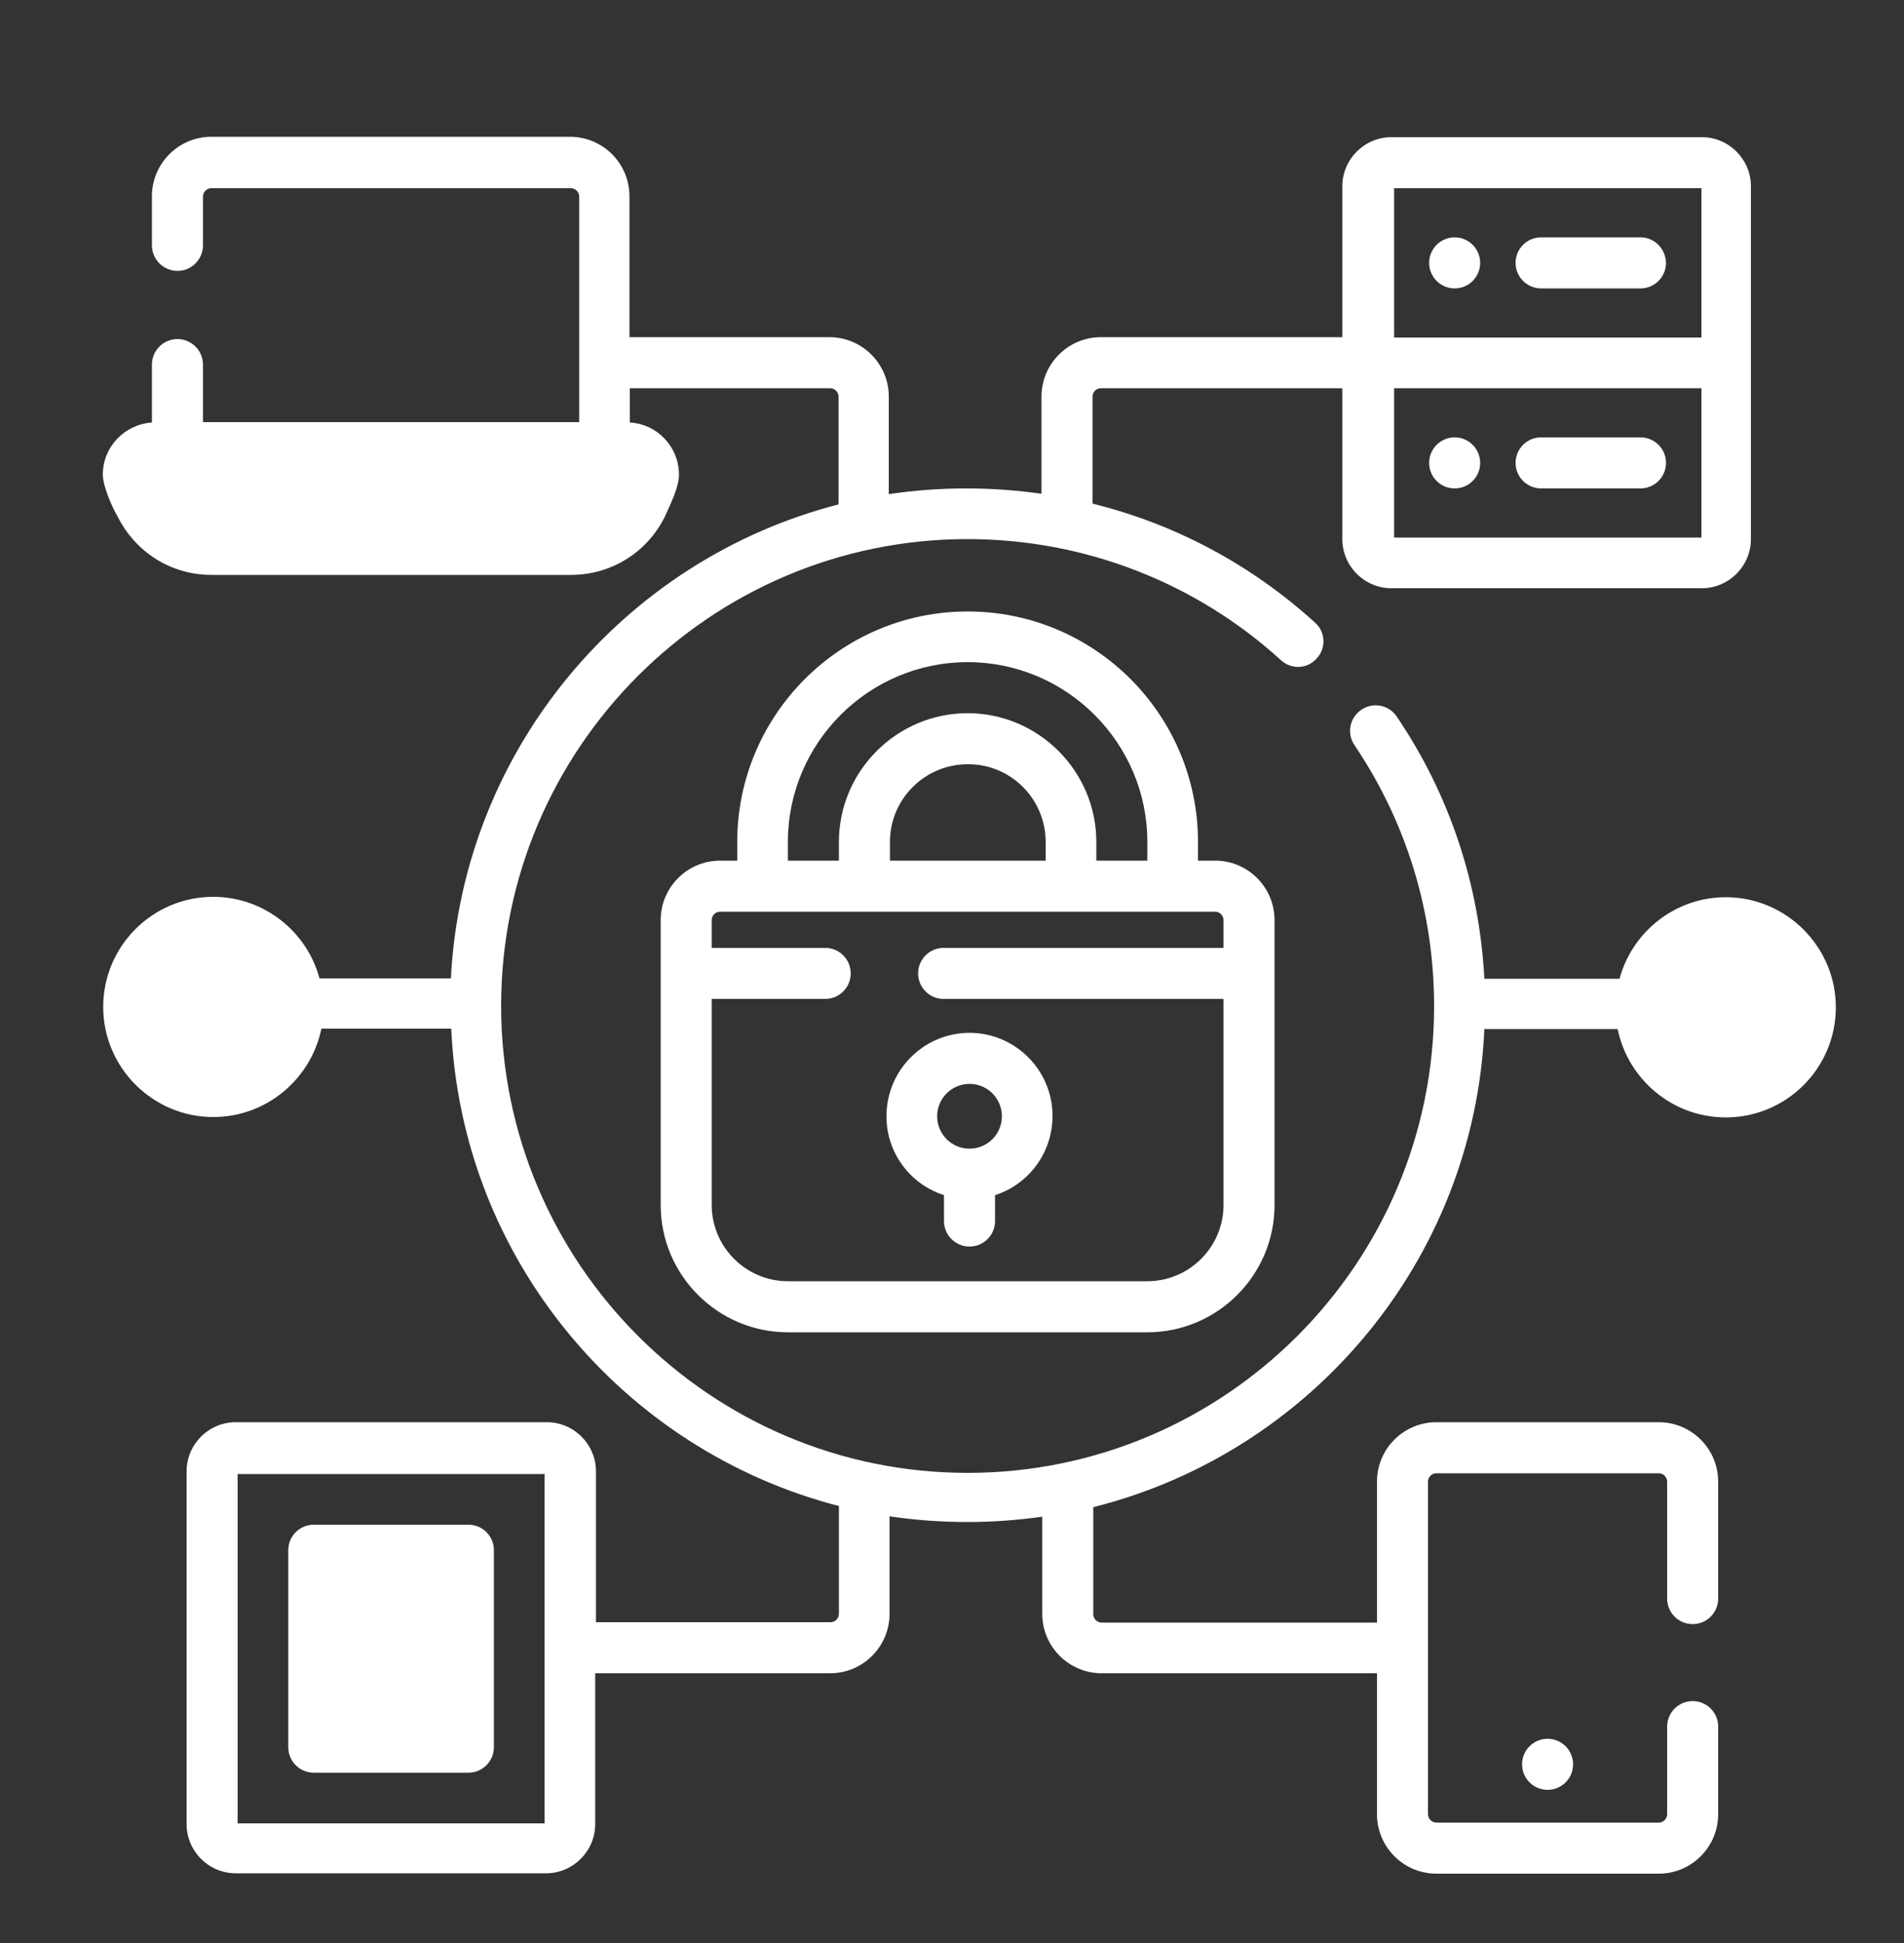 <?xml version="1.0" encoding="utf-8"?>
<!-- Generator: Adobe Illustrator 22.0.0, SVG Export Plug-In . SVG Version: 6.00 Build 0)  -->
<svg version="1.1" id="Capa_1" xmlns="http://www.w3.org/2000/svg" xmlns:xlink="http://www.w3.org/1999/xlink" x="0px" y="0px"
	 viewBox="0 0 500 510" style="enable-background:new 0 0 500 510;" xml:space="preserve">
<rect x="0" y="0" width="500" height="510" fill="#333333" stroke="none"/>
<style type="text/css">
	.st0{fill:#FFFFFF;}
</style>
<g>
	<path class="st0" d="M430.8,62.3h-26.1c-3.7,0-6.7,3-6.7,6.7s3,6.7,6.7,6.7h26.1c3.7,0,6.7-3,6.7-6.7
		C437.4,65.3,434.5,62.3,430.8,62.3z"/>
	<path class="st0" d="M430.8,114.8h-26.1c-3.7,0-6.7,3-6.7,6.7s3,6.7,6.7,6.7h26.1c3.7,0,6.7-3,6.7-6.7S434.5,114.8,430.8,114.8z"/>
	<path class="st0" d="M82.4,465.3H123c3.7,0,6.7-3,6.7-6.7v-51.7c0-3.7-3-6.7-6.7-6.7H82.4c-3.7,0-6.7,3-6.7,6.7v51.7
		C75.7,462.3,78.7,465.3,82.4,465.3z"/>
	<path class="st0" d="M254.1,160.5c-33.4,0-60.5,27.2-60.5,60.5v4.9h-4.5c-8.6,0-15.6,7-15.6,15.6v74.8c0,18.4,15,33.4,33.4,33.4
		h94.4c18.4,0,33.4-15,33.4-33.4v-74.8c0-8.6-7-15.6-15.6-15.6h-4.5V221C314.6,187.6,287.5,160.5,254.1,160.5L254.1,160.5z
		 M206.9,221c0-26,21.2-47.2,47.2-47.2s47.2,21.2,47.2,47.2v4.9h-13.4V221c0-18.6-15.2-33.8-33.8-33.8s-33.8,15.2-33.8,33.8v4.9
		h-13.4V221z M274.6,221v4.9h-40.9V221c0-11.3,9.2-20.4,20.4-20.4C265.4,200.5,274.6,209.7,274.6,221z M319.1,239.3
		c1.2,0,2.2,1,2.2,2.2v7.3h-73.5c-3.7,0-6.7,3-6.7,6.7c0,3.7,3,6.7,6.7,6.7h73.5v54.1c0,11-9,20-20,20h-94.4c-11,0-20-9-20-20v-54.1
		h29.8c3.7,0,6.7-3,6.7-6.7s-3-6.7-6.7-6.7h-29.8v-7.3c0-1.2,1-2.2,2.2-2.2L319.1,239.3L319.1,239.3z"/>
	<path class="st0" d="M247.9,313.7v6.8c0,3.7,3,6.7,6.7,6.7s6.7-3,6.7-6.7v-6.8c8.8-2.8,15.1-11.1,15.1-20.8
		c0-12-9.8-21.8-21.8-21.8c-12,0-21.8,9.8-21.8,21.8C232.7,302.6,239.1,310.9,247.9,313.7L247.9,313.7z M254.6,284.5
		c4.7,0,8.5,3.8,8.5,8.5s-3.8,8.5-8.5,8.5c-4.7,0-8.5-3.8-8.5-8.5S249.9,284.5,254.6,284.5z"/>
	<path class="st0" d="M453.2,235.5c-13.3,0-24.6,9.1-27.9,21.4h-35.5c-1.3-24.7-9.1-48.3-23-68.8c-2.1-3.1-6.2-3.9-9.3-1.8
		c-3.1,2.1-3.9,6.2-1.8,9.3c13.7,20.3,20.9,43.9,20.9,68.5c0,67.5-54.9,122.5-122.5,122.5S131.6,331.5,131.6,264
		s54.9-122.5,122.5-122.5c30.5,0,59.8,11.3,82.3,31.8c2.7,2.5,7,2.3,9.4-0.5c2.5-2.7,2.3-7-0.5-9.4c-16.7-15.2-36.8-25.9-58.4-31.2
		v-28.1c0-1.2,1-2.2,2.2-2.2h63.4v39.6c0,7.1,5.8,12.9,12.9,12.9h81.5c7.1,0,12.9-5.8,12.9-12.9V48.9c0-7.1-5.8-12.9-12.9-12.9
		h-81.5c-7.1,0-12.9,5.8-12.9,12.9v39.6h-63.4c-8.6,0-15.6,7-15.6,15.6v25.5c-6.4-0.9-13-1.4-19.6-1.4c-7,0-13.8,0.5-20.5,1.5v-25.6
		c0-8.6-7-15.6-15.6-15.6h-52.5v-37c0-8.6-7-15.6-15.6-15.6H55.5c-8.6,0-15.6,7-15.6,15.6v12.9c0,3.7,3,6.7,6.7,6.7s6.7-3,6.7-6.7
		V51.6c0-1.2,1-2.2,2.2-2.2h94.4c1.2,0,2.2,1,2.2,2.2v59.2H53.3V95.7c0-3.7-3-6.7-6.7-6.7s-6.7,3-6.7,6.7v15.2
		c-7.2,0.5-12.9,6.4-12.9,13.7c0,2.9,2.4,8.5,3.9,11c4.7,9.4,14.1,15.3,24.6,15.3H150c10.4,0,19.8-5.8,24.5-15.1
		c1.9-4.1,3.8-8.2,3.8-11.2c0-7.3-5.7-13.3-12.9-13.7v-9H218c1.2,0,2.2,1,2.2,2.2v28.3c-56.4,14.5-98.7,64.4-101.8,124.4H83.9
		c-3.3-12.3-14.6-21.4-27.9-21.4c-16,0-28.9,13-28.9,28.9s13,28.9,28.9,28.9c14,0,25.7-10,28.4-23.2h34.1
		c2.7,60.5,45.2,110.7,101.8,125.3v28.3c0,1.2-1,2.2-2.2,2.2h-61.6v-39.6c0-7.1-5.8-12.9-12.9-12.9H61.9c-7.1,0-12.9,5.8-12.9,12.9
		v92.6c0,7.1,5.8,12.9,12.9,12.9h81.5c7.1,0,12.9-5.8,12.9-12.9v-39.6H218c8.6,0,15.6-7,15.6-15.6V398c6.7,1,13.5,1.5,20.5,1.5
		c6.7,0,13.2-0.5,19.6-1.4v25.5c0,8.6,7,15.6,15.6,15.6h72.3v37c0,8.6,7,15.6,15.6,15.6h58.4c8.6,0,15.6-7,15.6-15.6v-23
		c0-3.7-3-6.7-6.7-6.7s-6.7,3-6.7,6.7v23c0,1.2-1,2.2-2.2,2.2h-58.4c-1.2,0-2.2-1-2.2-2.2v-87.3c0-1.2,1-2.2,2.2-2.2h58.4
		c1.2,0,2.2,1,2.2,2.2v30.7c0,3.7,3,6.7,6.7,6.7s6.7-3,6.7-6.7v-30.7c0-8.6-7-15.6-15.6-15.6h-58.4c-8.6,0-15.6,7-15.6,15.6v37
		h-72.3c-1.2,0-2.2-1-2.2-2.2v-28.1c57.1-14.3,100-64.8,102.7-125.5h35c2.7,13.2,14.4,23.2,28.4,23.2c16,0,28.9-13,28.9-28.9
		S469.1,235.5,453.2,235.5z M366.1,49.4h80.7v39.2h-80.7L366.1,49.4L366.1,49.4z M366.1,101.9h80.7v39.2h-80.7L366.1,101.9
		L366.1,101.9z M143,478.6H62.4v-91.7H143V478.6L143,478.6z"/>
	<circle class="st0" cx="382" cy="69" r="6.7"/>
	<circle class="st0" cx="382" cy="121.5" r="6.7"/>
	<circle class="st0" cx="406.4" cy="463.1" r="6.7"/>
</g>
</svg>
